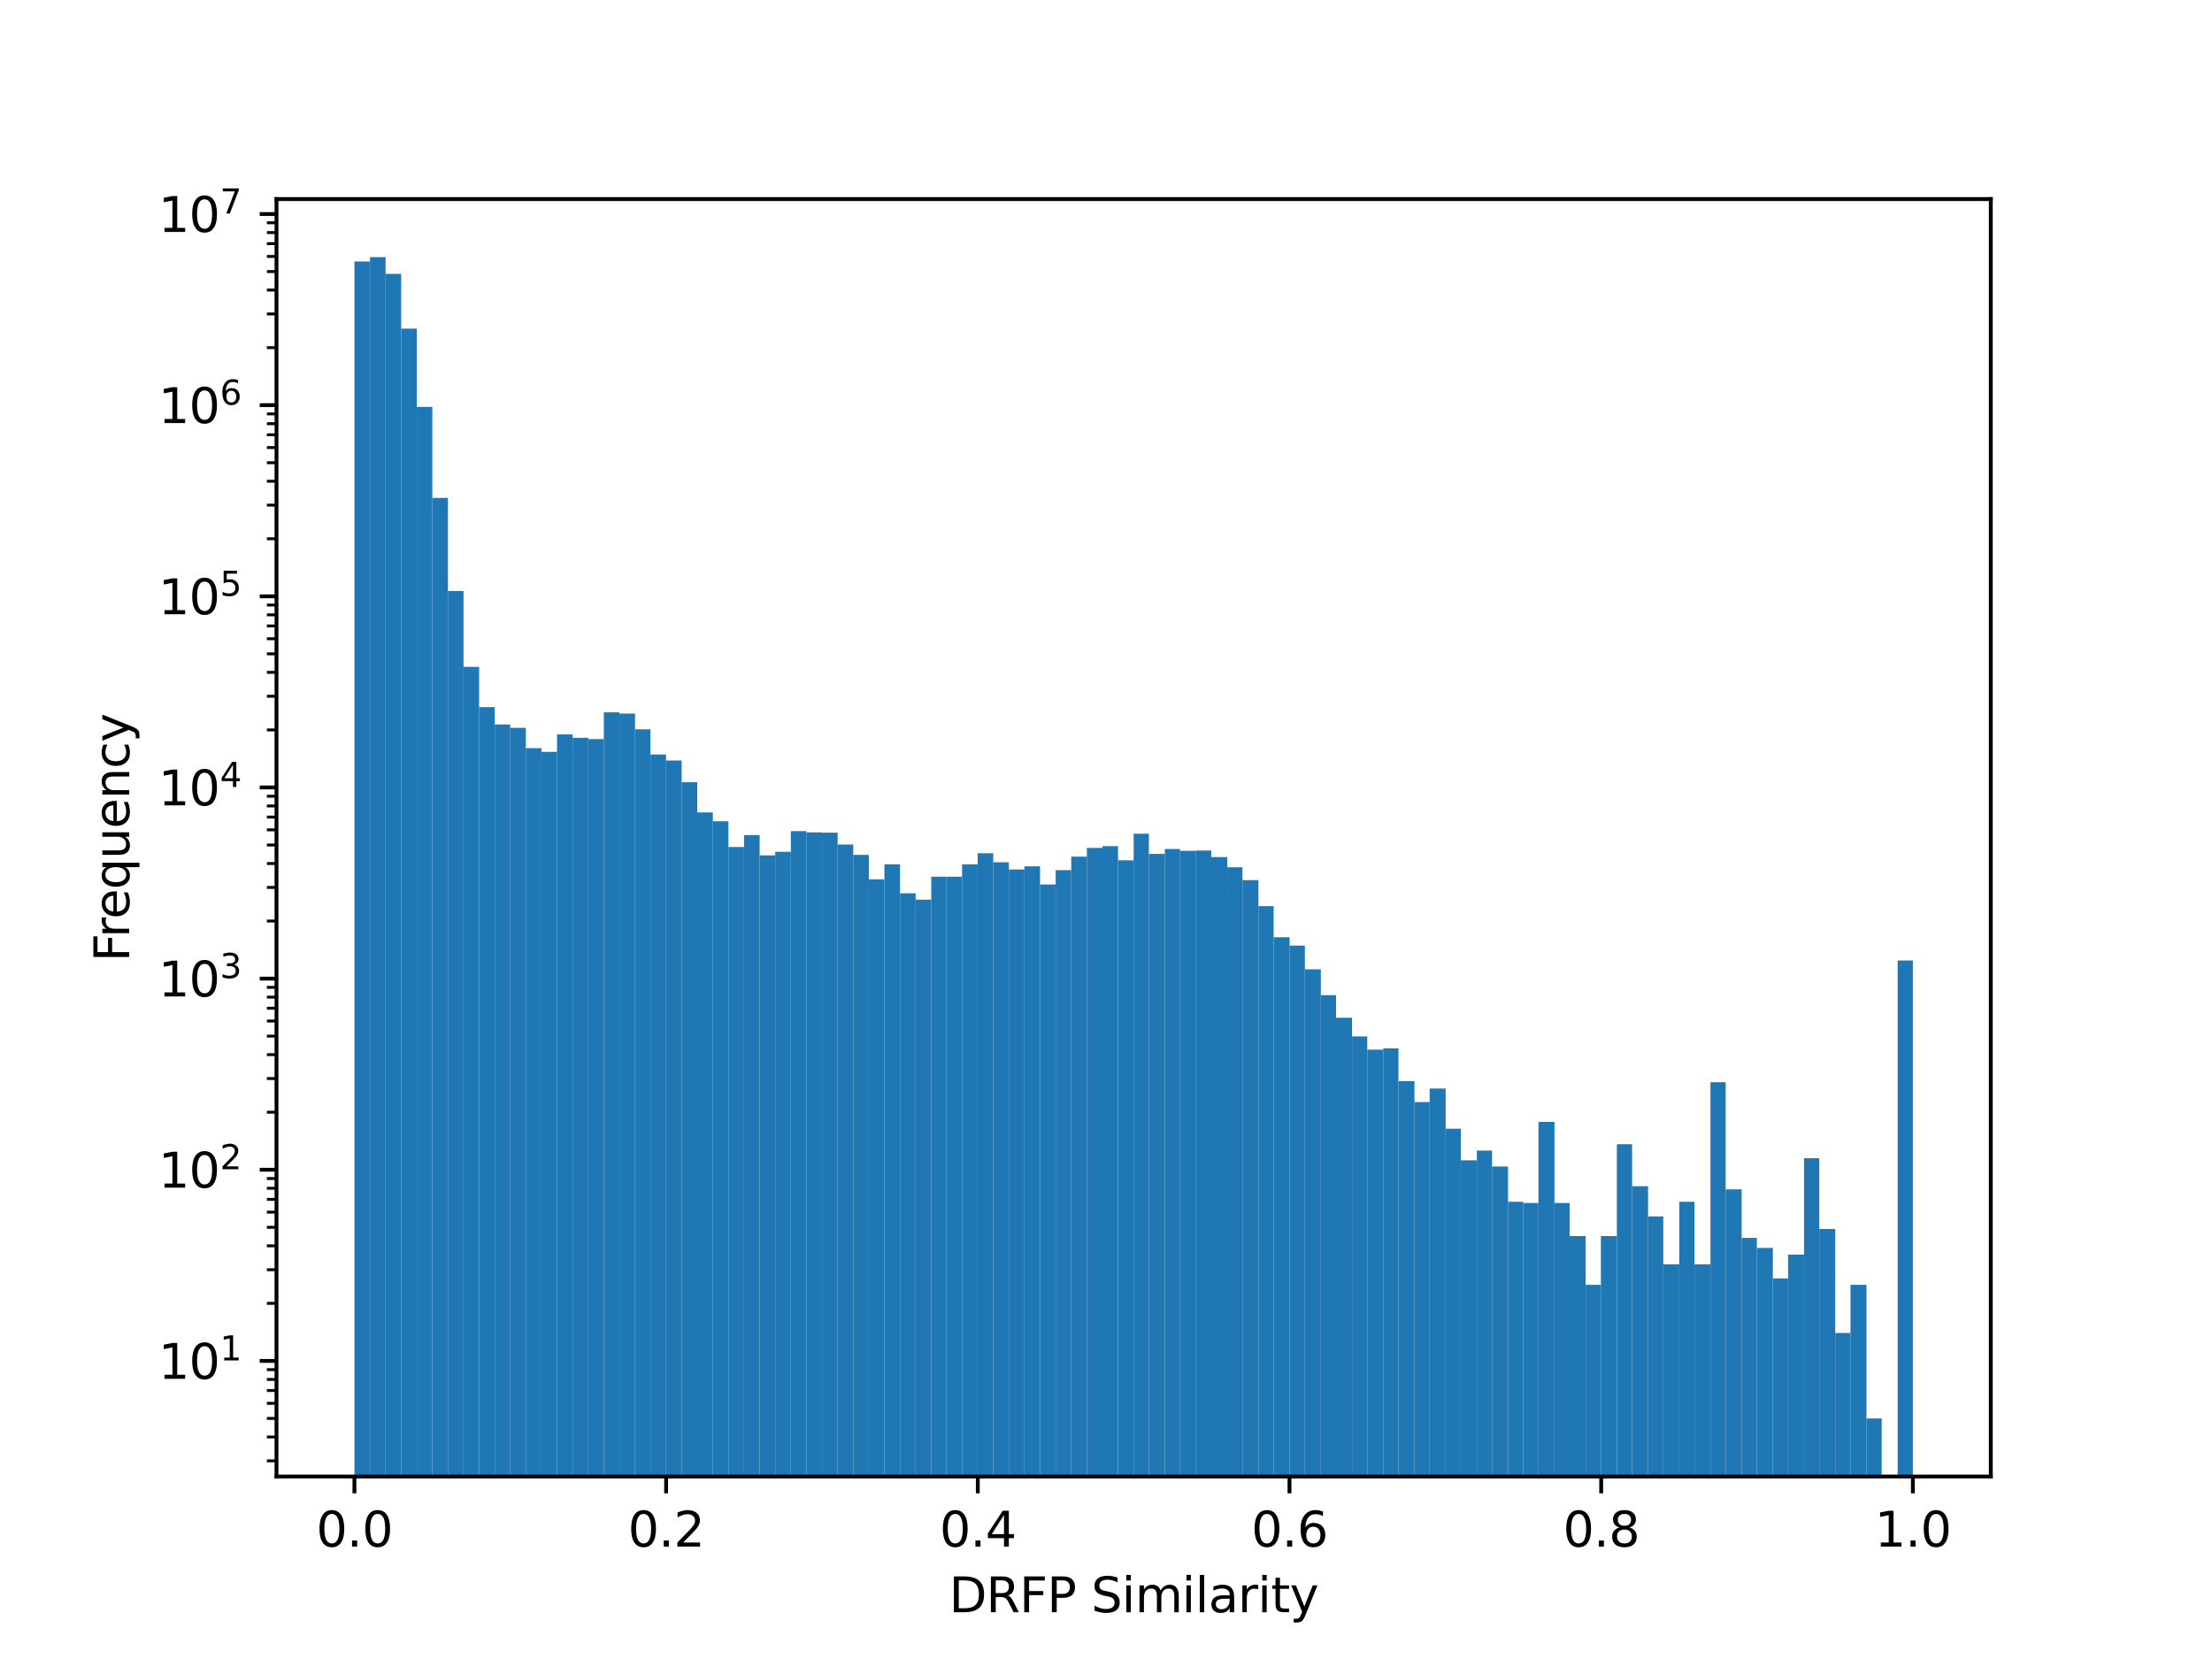 <?xml version="1.0" encoding="utf-8" standalone="no"?>
<!DOCTYPE svg PUBLIC "-//W3C//DTD SVG 1.1//EN"
  "http://www.w3.org/Graphics/SVG/1.1/DTD/svg11.dtd">
<svg xmlns:xlink="http://www.w3.org/1999/xlink" width="460.8pt" height="345.6pt" viewBox="0 0 460.8 345.6" xmlns="http://www.w3.org/2000/svg" version="1.1">
 <defs>
  <style type="text/css">*{stroke-linejoin: round; stroke-linecap: butt}</style>
 </defs>
 <g id="figure_1">
  <g id="patch_1">
   <path d="M 0 345.6 
L 460.8 345.6 
L 460.8 0 
L 0 0 
z
" style="fill: #ffffff"/>
  </g>
  <g id="axes_1">
   <g id="patch_2">
    <path d="M 57.6 307.584 
L 414.72 307.584 
L 414.72 41.472 
L 57.6 41.472 
z
" style="fill: #ffffff"/>
   </g>
   <g id="patch_3">
    <path d="M 73.833 40142.912 
L 77.08 40142.912 
L 77.08 54.474 
L 73.833 54.474 
z
" clip-path="url(#p8283855d59)" style="fill: #1f77b4"/>
   </g>
   <g id="patch_4">
    <path d="M 77.08 40142.912 
L 80.327 40142.912 
L 80.327 53.568 
L 77.08 53.568 
z
" clip-path="url(#p8283855d59)" style="fill: #1f77b4"/>
   </g>
   <g id="patch_5">
    <path d="M 80.327 40142.912 
L 83.572 40142.912 
L 83.572 57.056 
L 80.327 57.056 
z
" clip-path="url(#p8283855d59)" style="fill: #1f77b4"/>
   </g>
   <g id="patch_6">
    <path d="M 83.572 40142.912 
L 86.822 40142.912 
L 86.822 68.454 
L 83.572 68.454 
z
" clip-path="url(#p8283855d59)" style="fill: #1f77b4"/>
   </g>
   <g id="patch_7">
    <path d="M 86.822 40142.912 
L 90.061 40142.912 
L 90.061 84.766 
L 86.822 84.766 
z
" clip-path="url(#p8283855d59)" style="fill: #1f77b4"/>
   </g>
   <g id="patch_8">
    <path d="M 90.061 40142.912 
L 93.311 40142.912 
L 93.311 103.72 
L 90.061 103.72 
z
" clip-path="url(#p8283855d59)" style="fill: #1f77b4"/>
   </g>
   <g id="patch_9">
    <path d="M 93.311 40142.912 
L 96.561 40142.912 
L 96.561 123.118 
L 93.311 123.118 
z
" clip-path="url(#p8283855d59)" style="fill: #1f77b4"/>
   </g>
   <g id="patch_10">
    <path d="M 96.561 40142.912 
L 99.811 40142.912 
L 99.811 138.911 
L 96.561 138.911 
z
" clip-path="url(#p8283855d59)" style="fill: #1f77b4"/>
   </g>
   <g id="patch_11">
    <path d="M 99.811 40142.912 
L 103.06 40142.912 
L 103.06 147.311 
L 99.811 147.311 
z
" clip-path="url(#p8283855d59)" style="fill: #1f77b4"/>
   </g>
   <g id="patch_12">
    <path d="M 103.06 40142.912 
L 106.29 40142.912 
L 106.29 150.927 
L 103.06 150.927 
z
" clip-path="url(#p8283855d59)" style="fill: #1f77b4"/>
   </g>
   <g id="patch_13">
    <path d="M 106.29 40142.912 
L 109.54 40142.912 
L 109.54 151.628 
L 106.29 151.628 
z
" clip-path="url(#p8283855d59)" style="fill: #1f77b4"/>
   </g>
   <g id="patch_14">
    <path d="M 109.54 40142.912 
L 112.79 40142.912 
L 112.79 155.853 
L 109.54 155.853 
z
" clip-path="url(#p8283855d59)" style="fill: #1f77b4"/>
   </g>
   <g id="patch_15">
    <path d="M 112.79 40142.912 
L 116.039 40142.912 
L 116.039 156.629 
L 112.79 156.629 
z
" clip-path="url(#p8283855d59)" style="fill: #1f77b4"/>
   </g>
   <g id="patch_16">
    <path d="M 116.039 40142.912 
L 119.289 40142.912 
L 119.289 152.987 
L 116.039 152.987 
z
" clip-path="url(#p8283855d59)" style="fill: #1f77b4"/>
   </g>
   <g id="patch_17">
    <path d="M 119.289 40142.912 
L 122.539 40142.912 
L 122.539 153.698 
L 119.289 153.698 
z
" clip-path="url(#p8283855d59)" style="fill: #1f77b4"/>
   </g>
   <g id="patch_18">
    <path d="M 122.539 40142.912 
L 125.789 40142.912 
L 125.789 153.969 
L 122.539 153.969 
z
" clip-path="url(#p8283855d59)" style="fill: #1f77b4"/>
   </g>
   <g id="patch_19">
    <path d="M 125.789 40142.912 
L 129.038 40142.912 
L 129.038 148.394 
L 125.789 148.394 
z
" clip-path="url(#p8283855d59)" style="fill: #1f77b4"/>
   </g>
   <g id="patch_20">
    <path d="M 129.038 40142.912 
L 132.288 40142.912 
L 132.288 148.646 
L 129.038 148.646 
z
" clip-path="url(#p8283855d59)" style="fill: #1f77b4"/>
   </g>
   <g id="patch_21">
    <path d="M 132.288 40142.912 
L 135.498 40142.912 
L 135.498 151.932 
L 132.288 151.932 
z
" clip-path="url(#p8283855d59)" style="fill: #1f77b4"/>
   </g>
   <g id="patch_22">
    <path d="M 135.498 40142.912 
L 138.748 40142.912 
L 138.748 157.172 
L 135.498 157.172 
z
" clip-path="url(#p8283855d59)" style="fill: #1f77b4"/>
   </g>
   <g id="patch_23">
    <path d="M 138.748 40142.912 
L 141.998 40142.912 
L 141.998 158.435 
L 138.748 158.435 
z
" clip-path="url(#p8283855d59)" style="fill: #1f77b4"/>
   </g>
   <g id="patch_24">
    <path d="M 141.998 40142.912 
L 145.247 40142.912 
L 145.247 162.952 
L 141.998 162.952 
z
" clip-path="url(#p8283855d59)" style="fill: #1f77b4"/>
   </g>
   <g id="patch_25">
    <path d="M 145.247 40142.912 
L 148.497 40142.912 
L 148.497 169.247 
L 145.247 169.247 
z
" clip-path="url(#p8283855d59)" style="fill: #1f77b4"/>
   </g>
   <g id="patch_26">
    <path d="M 148.497 40142.912 
L 151.747 40142.912 
L 151.747 171.09 
L 148.497 171.09 
z
" clip-path="url(#p8283855d59)" style="fill: #1f77b4"/>
   </g>
   <g id="patch_27">
    <path d="M 151.747 40142.912 
L 154.996 40142.912 
L 154.996 176.442 
L 151.747 176.442 
z
" clip-path="url(#p8283855d59)" style="fill: #1f77b4"/>
   </g>
   <g id="patch_28">
    <path d="M 154.996 40142.912 
L 158.246 40142.912 
L 158.246 173.962 
L 154.996 173.962 
z
" clip-path="url(#p8283855d59)" style="fill: #1f77b4"/>
   </g>
   <g id="patch_29">
    <path d="M 158.246 40142.912 
L 161.496 40142.912 
L 161.496 178.189 
L 158.246 178.189 
z
" clip-path="url(#p8283855d59)" style="fill: #1f77b4"/>
   </g>
   <g id="patch_30">
    <path d="M 161.496 40142.912 
L 164.746 40142.912 
L 164.746 177.437 
L 161.496 177.437 
z
" clip-path="url(#p8283855d59)" style="fill: #1f77b4"/>
   </g>
   <g id="patch_31">
    <path d="M 164.746 40142.912 
L 167.995 40142.912 
L 167.995 173.138 
L 164.746 173.138 
z
" clip-path="url(#p8283855d59)" style="fill: #1f77b4"/>
   </g>
   <g id="patch_32">
    <path d="M 167.995 40142.912 
L 171.245 40142.912 
L 171.245 173.391 
L 167.995 173.391 
z
" clip-path="url(#p8283855d59)" style="fill: #1f77b4"/>
   </g>
   <g id="patch_33">
    <path d="M 171.245 40142.912 
L 174.495 40142.912 
L 174.495 173.46 
L 171.245 173.46 
z
" clip-path="url(#p8283855d59)" style="fill: #1f77b4"/>
   </g>
   <g id="patch_34">
    <path d="M 174.495 40142.912 
L 177.744 40142.912 
L 177.744 175.929 
L 174.495 175.929 
z
" clip-path="url(#p8283855d59)" style="fill: #1f77b4"/>
   </g>
   <g id="patch_35">
    <path d="M 177.744 40142.912 
L 180.994 40142.912 
L 180.994 178.091 
L 177.744 178.091 
z
" clip-path="url(#p8283855d59)" style="fill: #1f77b4"/>
   </g>
   <g id="patch_36">
    <path d="M 180.994 40142.912 
L 184.244 40142.912 
L 184.244 183.178 
L 180.994 183.178 
z
" clip-path="url(#p8283855d59)" style="fill: #1f77b4"/>
   </g>
   <g id="patch_37">
    <path d="M 184.244 40142.912 
L 187.494 40142.912 
L 187.494 180.053 
L 184.244 180.053 
z
" clip-path="url(#p8283855d59)" style="fill: #1f77b4"/>
   </g>
   <g id="patch_38">
    <path d="M 187.494 40142.912 
L 190.743 40142.912 
L 190.743 186.087 
L 187.494 186.087 
z
" clip-path="url(#p8283855d59)" style="fill: #1f77b4"/>
   </g>
   <g id="patch_39">
    <path d="M 190.743 40142.912 
L 193.993 40142.912 
L 193.993 187.418 
L 190.743 187.418 
z
" clip-path="url(#p8283855d59)" style="fill: #1f77b4"/>
   </g>
   <g id="patch_40">
    <path d="M 193.993 40142.912 
L 197.163 40142.912 
L 197.163 182.628 
L 193.993 182.628 
z
" clip-path="url(#p8283855d59)" style="fill: #1f77b4"/>
   </g>
   <g id="patch_41">
    <path d="M 197.163 40142.912 
L 200.413 40142.912 
L 200.413 182.633 
L 197.163 182.633 
z
" clip-path="url(#p8283855d59)" style="fill: #1f77b4"/>
   </g>
   <g id="patch_42">
    <path d="M 200.413 40142.912 
L 203.663 40142.912 
L 203.663 180.058 
L 200.413 180.058 
z
" clip-path="url(#p8283855d59)" style="fill: #1f77b4"/>
   </g>
   <g id="patch_43">
    <path d="M 203.663 40142.912 
L 206.913 40142.912 
L 206.913 177.744 
L 203.663 177.744 
z
" clip-path="url(#p8283855d59)" style="fill: #1f77b4"/>
   </g>
   <g id="patch_44">
    <path d="M 206.913 40142.912 
L 210.162 40142.912 
L 210.162 179.631 
L 206.913 179.631 
z
" clip-path="url(#p8283855d59)" style="fill: #1f77b4"/>
   </g>
   <g id="patch_45">
    <path d="M 210.162 40142.912 
L 213.412 40142.912 
L 213.412 181.129 
L 210.162 181.129 
z
" clip-path="url(#p8283855d59)" style="fill: #1f77b4"/>
   </g>
   <g id="patch_46">
    <path d="M 213.412 40142.912 
L 216.662 40142.912 
L 216.662 180.468 
L 213.412 180.468 
z
" clip-path="url(#p8283855d59)" style="fill: #1f77b4"/>
   </g>
   <g id="patch_47">
    <path d="M 216.662 40142.912 
L 219.911 40142.912 
L 219.911 184.263 
L 216.662 184.263 
z
" clip-path="url(#p8283855d59)" style="fill: #1f77b4"/>
   </g>
   <g id="patch_48">
    <path d="M 219.911 40142.912 
L 223.161 40142.912 
L 223.161 181.278 
L 219.911 181.278 
z
" clip-path="url(#p8283855d59)" style="fill: #1f77b4"/>
   </g>
   <g id="patch_49">
    <path d="M 223.161 40142.912 
L 226.411 40142.912 
L 226.411 178.457 
L 223.161 178.457 
z
" clip-path="url(#p8283855d59)" style="fill: #1f77b4"/>
   </g>
   <g id="patch_50">
    <path d="M 226.411 40142.912 
L 229.661 40142.912 
L 229.661 176.635 
L 226.411 176.635 
z
" clip-path="url(#p8283855d59)" style="fill: #1f77b4"/>
   </g>
   <g id="patch_51">
    <path d="M 229.661 40142.912 
L 232.91 40142.912 
L 232.91 176.273 
L 229.661 176.273 
z
" clip-path="url(#p8283855d59)" style="fill: #1f77b4"/>
   </g>
   <g id="patch_52">
    <path d="M 232.91 40142.912 
L 236.16 40142.912 
L 236.16 179.222 
L 232.91 179.222 
z
" clip-path="url(#p8283855d59)" style="fill: #1f77b4"/>
   </g>
   <g id="patch_53">
    <path d="M 236.16 40142.912 
L 239.33 40142.912 
L 239.33 173.679 
L 236.16 173.679 
z
" clip-path="url(#p8283855d59)" style="fill: #1f77b4"/>
   </g>
   <g id="patch_54">
    <path d="M 239.33 40142.912 
L 242.659 40142.912 
L 242.659 177.882 
L 239.33 177.882 
z
" clip-path="url(#p8283855d59)" style="fill: #1f77b4"/>
   </g>
   <g id="patch_55">
    <path d="M 242.659 40142.912 
L 245.83 40142.912 
L 245.83 176.865 
L 242.659 176.865 
z
" clip-path="url(#p8283855d59)" style="fill: #1f77b4"/>
   </g>
   <g id="patch_56">
    <path d="M 245.83 40142.912 
L 249.159 40142.912 
L 249.159 177.24 
L 245.83 177.24 
z
" clip-path="url(#p8283855d59)" style="fill: #1f77b4"/>
   </g>
   <g id="patch_57">
    <path d="M 249.159 40142.912 
L 252.329 40142.912 
L 252.329 177.18 
L 249.159 177.18 
z
" clip-path="url(#p8283855d59)" style="fill: #1f77b4"/>
   </g>
   <g id="patch_58">
    <path d="M 252.329 40142.912 
L 255.658 40142.912 
L 255.658 178.541 
L 252.329 178.541 
z
" clip-path="url(#p8283855d59)" style="fill: #1f77b4"/>
   </g>
   <g id="patch_59">
    <path d="M 255.658 40142.912 
L 258.829 40142.912 
L 258.829 180.675 
L 255.658 180.675 
z
" clip-path="url(#p8283855d59)" style="fill: #1f77b4"/>
   </g>
   <g id="patch_60">
    <path d="M 258.829 40142.912 
L 262.158 40142.912 
L 262.158 183.352 
L 258.829 183.352 
z
" clip-path="url(#p8283855d59)" style="fill: #1f77b4"/>
   </g>
   <g id="patch_61">
    <path d="M 262.158 40142.912 
L 265.328 40142.912 
L 265.328 188.773 
L 262.158 188.773 
z
" clip-path="url(#p8283855d59)" style="fill: #1f77b4"/>
   </g>
   <g id="patch_62">
    <path d="M 265.328 40142.912 
L 268.657 40142.912 
L 268.657 195.244 
L 265.328 195.244 
z
" clip-path="url(#p8283855d59)" style="fill: #1f77b4"/>
   </g>
   <g id="patch_63">
    <path d="M 268.657 40142.912 
L 271.828 40142.912 
L 271.828 196.989 
L 268.657 196.989 
z
" clip-path="url(#p8283855d59)" style="fill: #1f77b4"/>
   </g>
   <g id="patch_64">
    <path d="M 271.828 40142.912 
L 275.157 40142.912 
L 275.157 201.933 
L 271.828 201.933 
z
" clip-path="url(#p8283855d59)" style="fill: #1f77b4"/>
   </g>
   <g id="patch_65">
    <path d="M 275.157 40142.912 
L 278.327 40142.912 
L 278.327 207.315 
L 275.157 207.315 
z
" clip-path="url(#p8283855d59)" style="fill: #1f77b4"/>
   </g>
   <g id="patch_66">
    <path d="M 278.327 40142.912 
L 281.656 40142.912 
L 281.656 212.018 
L 278.327 212.018 
z
" clip-path="url(#p8283855d59)" style="fill: #1f77b4"/>
   </g>
   <g id="patch_67">
    <path d="M 281.656 40142.912 
L 284.826 40142.912 
L 284.826 215.918 
L 281.656 215.918 
z
" clip-path="url(#p8283855d59)" style="fill: #1f77b4"/>
   </g>
   <g id="patch_68">
    <path d="M 284.826 40142.912 
L 288.155 40142.912 
L 288.155 218.659 
L 284.826 218.659 
z
" clip-path="url(#p8283855d59)" style="fill: #1f77b4"/>
   </g>
   <g id="patch_69">
    <path d="M 288.155 40142.912 
L 291.326 40142.912 
L 291.326 218.377 
L 288.155 218.377 
z
" clip-path="url(#p8283855d59)" style="fill: #1f77b4"/>
   </g>
   <g id="patch_70">
    <path d="M 291.326 40142.912 
L 294.655 40142.912 
L 294.655 225.209 
L 291.326 225.209 
z
" clip-path="url(#p8283855d59)" style="fill: #1f77b4"/>
   </g>
   <g id="patch_71">
    <path d="M 294.655 40142.912 
L 297.825 40142.912 
L 297.825 229.581 
L 294.655 229.581 
z
" clip-path="url(#p8283855d59)" style="fill: #1f77b4"/>
   </g>
   <g id="patch_72">
    <path d="M 297.825 40142.912 
L 301.154 40142.912 
L 301.154 226.763 
L 297.825 226.763 
z
" clip-path="url(#p8283855d59)" style="fill: #1f77b4"/>
   </g>
   <g id="patch_73">
    <path d="M 301.154 40142.912 
L 304.325 40142.912 
L 304.325 235.127 
L 301.154 235.127 
z
" clip-path="url(#p8283855d59)" style="fill: #1f77b4"/>
   </g>
   <g id="patch_74">
    <path d="M 304.325 40142.912 
L 307.654 40142.912 
L 307.654 241.722 
L 304.325 241.722 
z
" clip-path="url(#p8283855d59)" style="fill: #1f77b4"/>
   </g>
   <g id="patch_75">
    <path d="M 307.654 40142.912 
L 310.824 40142.912 
L 310.824 239.685 
L 307.654 239.685 
z
" clip-path="url(#p8283855d59)" style="fill: #1f77b4"/>
   </g>
   <g id="patch_76">
    <path d="M 310.824 40142.912 
L 314.153 40142.912 
L 314.153 243.003 
L 310.824 243.003 
z
" clip-path="url(#p8283855d59)" style="fill: #1f77b4"/>
   </g>
   <g id="patch_77">
    <path d="M 314.153 40142.912 
L 317.324 40142.912 
L 317.324 250.351 
L 314.153 250.351 
z
" clip-path="url(#p8283855d59)" style="fill: #1f77b4"/>
   </g>
   <g id="patch_78">
    <path d="M 317.324 40142.912 
L 320.494 40142.912 
L 320.494 250.607 
L 317.324 250.607 
z
" clip-path="url(#p8283855d59)" style="fill: #1f77b4"/>
   </g>
   <g id="patch_79">
    <path d="M 320.494 40142.912 
L 323.823 40142.912 
L 323.823 233.71 
L 320.494 233.71 
z
" clip-path="url(#p8283855d59)" style="fill: #1f77b4"/>
   </g>
   <g id="patch_80">
    <path d="M 323.823 40142.912 
L 326.994 40142.912 
L 326.994 250.607 
L 323.823 250.607 
z
" clip-path="url(#p8283855d59)" style="fill: #1f77b4"/>
   </g>
   <g id="patch_81">
    <path d="M 326.994 40142.912 
L 330.322 40142.912 
L 330.322 257.49 
L 326.994 257.49 
z
" clip-path="url(#p8283855d59)" style="fill: #1f77b4"/>
   </g>
   <g id="patch_82">
    <path d="M 330.322 40142.912 
L 333.493 40142.912 
L 333.493 267.655 
L 330.322 267.655 
z
" clip-path="url(#p8283855d59)" style="fill: #1f77b4"/>
   </g>
   <g id="patch_83">
    <path d="M 333.493 40142.912 
L 336.822 40142.912 
L 336.822 257.49 
L 333.493 257.49 
z
" clip-path="url(#p8283855d59)" style="fill: #1f77b4"/>
   </g>
   <g id="patch_84">
    <path d="M 336.822 40142.912 
L 339.992 40142.912 
L 339.992 238.364 
L 336.822 238.364 
z
" clip-path="url(#p8283855d59)" style="fill: #1f77b4"/>
   </g>
   <g id="patch_85">
    <path d="M 339.992 40142.912 
L 343.321 40142.912 
L 343.321 247.113 
L 339.992 247.113 
z
" clip-path="url(#p8283855d59)" style="fill: #1f77b4"/>
   </g>
   <g id="patch_86">
    <path d="M 343.321 40142.912 
L 346.492 40142.912 
L 346.492 253.402 
L 343.321 253.402 
z
" clip-path="url(#p8283855d59)" style="fill: #1f77b4"/>
   </g>
   <g id="patch_87">
    <path d="M 346.492 40142.912 
L 349.821 40142.912 
L 349.821 263.386 
L 346.492 263.386 
z
" clip-path="url(#p8283855d59)" style="fill: #1f77b4"/>
   </g>
   <g id="patch_88">
    <path d="M 349.821 40142.912 
L 352.991 40142.912 
L 352.991 250.351 
L 349.821 250.351 
z
" clip-path="url(#p8283855d59)" style="fill: #1f77b4"/>
   </g>
   <g id="patch_89">
    <path d="M 352.991 40142.912 
L 356.32 40142.912 
L 356.32 263.386 
L 352.991 263.386 
z
" clip-path="url(#p8283855d59)" style="fill: #1f77b4"/>
   </g>
   <g id="patch_90">
    <path d="M 356.32 40142.912 
L 359.491 40142.912 
L 359.491 225.449 
L 356.32 225.449 
z
" clip-path="url(#p8283855d59)" style="fill: #1f77b4"/>
   </g>
   <g id="patch_91">
    <path d="M 359.491 40142.912 
L 362.82 40142.912 
L 362.82 247.758 
L 359.491 247.758 
z
" clip-path="url(#p8283855d59)" style="fill: #1f77b4"/>
   </g>
   <g id="patch_92">
    <path d="M 362.82 40142.912 
L 365.99 40142.912 
L 365.99 257.879 
L 362.82 257.879 
z
" clip-path="url(#p8283855d59)" style="fill: #1f77b4"/>
   </g>
   <g id="patch_93">
    <path d="M 365.99 40142.912 
L 369.319 40142.912 
L 369.319 259.965 
L 365.99 259.965 
z
" clip-path="url(#p8283855d59)" style="fill: #1f77b4"/>
   </g>
   <g id="patch_94">
    <path d="M 369.319 40142.912 
L 372.49 40142.912 
L 372.49 266.324 
L 369.319 266.324 
z
" clip-path="url(#p8283855d59)" style="fill: #1f77b4"/>
   </g>
   <g id="patch_95">
    <path d="M 372.49 40142.912 
L 375.819 40142.912 
L 375.819 261.349 
L 372.49 261.349 
z
" clip-path="url(#p8283855d59)" style="fill: #1f77b4"/>
   </g>
   <g id="patch_96">
    <path d="M 375.819 40142.912 
L 378.989 40142.912 
L 378.989 241.265 
L 375.819 241.265 
z
" clip-path="url(#p8283855d59)" style="fill: #1f77b4"/>
   </g>
   <g id="patch_97">
    <path d="M 378.989 40142.912 
L 382.318 40142.912 
L 382.318 256.018 
L 378.989 256.018 
z
" clip-path="url(#p8283855d59)" style="fill: #1f77b4"/>
   </g>
   <g id="patch_98">
    <path d="M 382.318 40142.912 
L 385.488 40142.912 
L 385.488 277.682 
L 382.318 277.682 
z
" clip-path="url(#p8283855d59)" style="fill: #1f77b4"/>
   </g>
   <g id="patch_99">
    <path d="M 385.488 40142.912 
L 388.817 40142.912 
L 388.817 267.655 
L 385.488 267.655 
z
" clip-path="url(#p8283855d59)" style="fill: #1f77b4"/>
   </g>
   <g id="patch_100">
    <path d="M 388.817 40142.912 
L 391.988 40142.912 
L 391.988 295.488 
L 388.817 295.488 
z
" clip-path="url(#p8283855d59)" style="fill: #1f77b4"/>
   </g>
   <g id="patch_101">
    <path d="M 391.988 40142.912 
L 395.317 40142.912 
L 395.317 40142.912 
L 391.988 40142.912 
z
" clip-path="url(#p8283855d59)" style="fill: #1f77b4"/>
   </g>
   <g id="patch_102">
    <path d="M 395.317 40142.912 
L 398.487 40142.912 
L 398.487 200.086 
L 395.317 200.086 
z
" clip-path="url(#p8283855d59)" style="fill: #1f77b4"/>
   </g>
   <g id="matplotlib.axis_1">
    <g id="xtick_1">
     <g id="line2d_1">
      <defs>
       <path id="mb3726a9209" d="M 0 0 
L 0 3.5 
" style="stroke: #000000; stroke-width: 0.8"/>
      </defs>
      <g>
       <use xlink:href="#mb3726a9209" x="73.833" y="307.584" style="stroke: #000000; stroke-width: 0.8"/>
      </g>
     </g>
     <g id="text_1">
      <!-- 0.0 -->
      <g transform="translate(65.881 322.182) scale(0.1 -0.1)">
       <defs>
        <path id="DejaVuSans-30" d="M 2034 4250 
Q 1547 4250 1301 3770 
Q 1056 3291 1056 2328 
Q 1056 1369 1301 889 
Q 1547 409 2034 409 
Q 2525 409 2770 889 
Q 3016 1369 3016 2328 
Q 3016 3291 2770 3770 
Q 2525 4250 2034 4250 
z
M 2034 4750 
Q 2819 4750 3233 4129 
Q 3647 3509 3647 2328 
Q 3647 1150 3233 529 
Q 2819 -91 2034 -91 
Q 1250 -91 836 529 
Q 422 1150 422 2328 
Q 422 3509 836 4129 
Q 1250 4750 2034 4750 
z
" transform="scale(0.016)"/>
        <path id="DejaVuSans-2e" d="M 684 794 
L 1344 794 
L 1344 0 
L 684 0 
L 684 794 
z
" transform="scale(0.016)"/>
       </defs>
       <use xlink:href="#DejaVuSans-30"/>
       <use xlink:href="#DejaVuSans-2e" x="63.623"/>
       <use xlink:href="#DejaVuSans-30" x="95.41"/>
      </g>
     </g>
    </g>
    <g id="xtick_2">
     <g id="line2d_2">
      <g>
       <use xlink:href="#mb3726a9209" x="138.764" y="307.584" style="stroke: #000000; stroke-width: 0.8"/>
      </g>
     </g>
     <g id="text_2">
      <!-- 0.2 -->
      <g transform="translate(130.812 322.182) scale(0.1 -0.1)">
       <defs>
        <path id="DejaVuSans-32" d="M 1228 531 
L 3431 531 
L 3431 0 
L 469 0 
L 469 531 
Q 828 903 1448 1529 
Q 2069 2156 2228 2338 
Q 2531 2678 2651 2914 
Q 2772 3150 2772 3378 
Q 2772 3750 2511 3984 
Q 2250 4219 1831 4219 
Q 1534 4219 1204 4116 
Q 875 4013 500 3803 
L 500 4441 
Q 881 4594 1212 4672 
Q 1544 4750 1819 4750 
Q 2544 4750 2975 4387 
Q 3406 4025 3406 3419 
Q 3406 3131 3298 2873 
Q 3191 2616 2906 2266 
Q 2828 2175 2409 1742 
Q 1991 1309 1228 531 
z
" transform="scale(0.016)"/>
       </defs>
       <use xlink:href="#DejaVuSans-30"/>
       <use xlink:href="#DejaVuSans-2e" x="63.623"/>
       <use xlink:href="#DejaVuSans-32" x="95.41"/>
      </g>
     </g>
    </g>
    <g id="xtick_3">
     <g id="line2d_3">
      <g>
       <use xlink:href="#mb3726a9209" x="203.695" y="307.584" style="stroke: #000000; stroke-width: 0.8"/>
      </g>
     </g>
     <g id="text_3">
      <!-- 0.4 -->
      <g transform="translate(195.743 322.182) scale(0.1 -0.1)">
       <defs>
        <path id="DejaVuSans-34" d="M 2419 4116 
L 825 1625 
L 2419 1625 
L 2419 4116 
z
M 2253 4666 
L 3047 4666 
L 3047 1625 
L 3713 1625 
L 3713 1100 
L 3047 1100 
L 3047 0 
L 2419 0 
L 2419 1100 
L 313 1100 
L 313 1709 
L 2253 4666 
z
" transform="scale(0.016)"/>
       </defs>
       <use xlink:href="#DejaVuSans-30"/>
       <use xlink:href="#DejaVuSans-2e" x="63.623"/>
       <use xlink:href="#DejaVuSans-34" x="95.41"/>
      </g>
     </g>
    </g>
    <g id="xtick_4">
     <g id="line2d_4">
      <g>
       <use xlink:href="#mb3726a9209" x="268.625" y="307.584" style="stroke: #000000; stroke-width: 0.8"/>
      </g>
     </g>
     <g id="text_4">
      <!-- 0.6 -->
      <g transform="translate(260.674 322.182) scale(0.1 -0.1)">
       <defs>
        <path id="DejaVuSans-36" d="M 2113 2584 
Q 1688 2584 1439 2293 
Q 1191 2003 1191 1497 
Q 1191 994 1439 701 
Q 1688 409 2113 409 
Q 2538 409 2786 701 
Q 3034 994 3034 1497 
Q 3034 2003 2786 2293 
Q 2538 2584 2113 2584 
z
M 3366 4563 
L 3366 3988 
Q 3128 4100 2886 4159 
Q 2644 4219 2406 4219 
Q 1781 4219 1451 3797 
Q 1122 3375 1075 2522 
Q 1259 2794 1537 2939 
Q 1816 3084 2150 3084 
Q 2853 3084 3261 2657 
Q 3669 2231 3669 1497 
Q 3669 778 3244 343 
Q 2819 -91 2113 -91 
Q 1303 -91 875 529 
Q 447 1150 447 2328 
Q 447 3434 972 4092 
Q 1497 4750 2381 4750 
Q 2619 4750 2861 4703 
Q 3103 4656 3366 4563 
z
" transform="scale(0.016)"/>
       </defs>
       <use xlink:href="#DejaVuSans-30"/>
       <use xlink:href="#DejaVuSans-2e" x="63.623"/>
       <use xlink:href="#DejaVuSans-36" x="95.41"/>
      </g>
     </g>
    </g>
    <g id="xtick_5">
     <g id="line2d_5">
      <g>
       <use xlink:href="#mb3726a9209" x="333.556" y="307.584" style="stroke: #000000; stroke-width: 0.8"/>
      </g>
     </g>
     <g id="text_5">
      <!-- 0.8 -->
      <g transform="translate(325.605 322.182) scale(0.1 -0.1)">
       <defs>
        <path id="DejaVuSans-38" d="M 2034 2216 
Q 1584 2216 1326 1975 
Q 1069 1734 1069 1313 
Q 1069 891 1326 650 
Q 1584 409 2034 409 
Q 2484 409 2743 651 
Q 3003 894 3003 1313 
Q 3003 1734 2745 1975 
Q 2488 2216 2034 2216 
z
M 1403 2484 
Q 997 2584 770 2862 
Q 544 3141 544 3541 
Q 544 4100 942 4425 
Q 1341 4750 2034 4750 
Q 2731 4750 3128 4425 
Q 3525 4100 3525 3541 
Q 3525 3141 3298 2862 
Q 3072 2584 2669 2484 
Q 3125 2378 3379 2068 
Q 3634 1759 3634 1313 
Q 3634 634 3220 271 
Q 2806 -91 2034 -91 
Q 1263 -91 848 271 
Q 434 634 434 1313 
Q 434 1759 690 2068 
Q 947 2378 1403 2484 
z
M 1172 3481 
Q 1172 3119 1398 2916 
Q 1625 2713 2034 2713 
Q 2441 2713 2670 2916 
Q 2900 3119 2900 3481 
Q 2900 3844 2670 4047 
Q 2441 4250 2034 4250 
Q 1625 4250 1398 4047 
Q 1172 3844 1172 3481 
z
" transform="scale(0.016)"/>
       </defs>
       <use xlink:href="#DejaVuSans-30"/>
       <use xlink:href="#DejaVuSans-2e" x="63.623"/>
       <use xlink:href="#DejaVuSans-38" x="95.41"/>
      </g>
     </g>
    </g>
    <g id="xtick_6">
     <g id="line2d_6">
      <g>
       <use xlink:href="#mb3726a9209" x="398.487" y="307.584" style="stroke: #000000; stroke-width: 0.8"/>
      </g>
     </g>
     <g id="text_6">
      <!-- 1.0 -->
      <g transform="translate(390.536 322.182) scale(0.1 -0.1)">
       <defs>
        <path id="DejaVuSans-31" d="M 794 531 
L 1825 531 
L 1825 4091 
L 703 3866 
L 703 4441 
L 1819 4666 
L 2450 4666 
L 2450 531 
L 3481 531 
L 3481 0 
L 794 0 
L 794 531 
z
" transform="scale(0.016)"/>
       </defs>
       <use xlink:href="#DejaVuSans-31"/>
       <use xlink:href="#DejaVuSans-2e" x="63.623"/>
       <use xlink:href="#DejaVuSans-30" x="95.41"/>
      </g>
     </g>
    </g>
    <g id="text_7">
     <!-- DRFP Similarity -->
     <g transform="translate(197.716 335.861) scale(0.1 -0.1)">
      <defs>
       <path id="DejaVuSans-44" d="M 1259 4147 
L 1259 519 
L 2022 519 
Q 2988 519 3436 956 
Q 3884 1394 3884 2338 
Q 3884 3275 3436 3711 
Q 2988 4147 2022 4147 
L 1259 4147 
z
M 628 4666 
L 1925 4666 
Q 3281 4666 3915 4102 
Q 4550 3538 4550 2338 
Q 4550 1131 3912 565 
Q 3275 0 1925 0 
L 628 0 
L 628 4666 
z
" transform="scale(0.016)"/>
       <path id="DejaVuSans-52" d="M 2841 2188 
Q 3044 2119 3236 1894 
Q 3428 1669 3622 1275 
L 4263 0 
L 3584 0 
L 2988 1197 
Q 2756 1666 2539 1819 
Q 2322 1972 1947 1972 
L 1259 1972 
L 1259 0 
L 628 0 
L 628 4666 
L 2053 4666 
Q 2853 4666 3247 4331 
Q 3641 3997 3641 3322 
Q 3641 2881 3436 2590 
Q 3231 2300 2841 2188 
z
M 1259 4147 
L 1259 2491 
L 2053 2491 
Q 2509 2491 2742 2702 
Q 2975 2913 2975 3322 
Q 2975 3731 2742 3939 
Q 2509 4147 2053 4147 
L 1259 4147 
z
" transform="scale(0.016)"/>
       <path id="DejaVuSans-46" d="M 628 4666 
L 3309 4666 
L 3309 4134 
L 1259 4134 
L 1259 2759 
L 3109 2759 
L 3109 2228 
L 1259 2228 
L 1259 0 
L 628 0 
L 628 4666 
z
" transform="scale(0.016)"/>
       <path id="DejaVuSans-50" d="M 1259 4147 
L 1259 2394 
L 2053 2394 
Q 2494 2394 2734 2622 
Q 2975 2850 2975 3272 
Q 2975 3691 2734 3919 
Q 2494 4147 2053 4147 
L 1259 4147 
z
M 628 4666 
L 2053 4666 
Q 2838 4666 3239 4311 
Q 3641 3956 3641 3272 
Q 3641 2581 3239 2228 
Q 2838 1875 2053 1875 
L 1259 1875 
L 1259 0 
L 628 0 
L 628 4666 
z
" transform="scale(0.016)"/>
       <path id="DejaVuSans-20" transform="scale(0.016)"/>
       <path id="DejaVuSans-53" d="M 3425 4513 
L 3425 3897 
Q 3066 4069 2747 4153 
Q 2428 4238 2131 4238 
Q 1616 4238 1336 4038 
Q 1056 3838 1056 3469 
Q 1056 3159 1242 3001 
Q 1428 2844 1947 2747 
L 2328 2669 
Q 3034 2534 3370 2195 
Q 3706 1856 3706 1288 
Q 3706 609 3251 259 
Q 2797 -91 1919 -91 
Q 1588 -91 1214 -16 
Q 841 59 441 206 
L 441 856 
Q 825 641 1194 531 
Q 1563 422 1919 422 
Q 2459 422 2753 634 
Q 3047 847 3047 1241 
Q 3047 1584 2836 1778 
Q 2625 1972 2144 2069 
L 1759 2144 
Q 1053 2284 737 2584 
Q 422 2884 422 3419 
Q 422 4038 858 4394 
Q 1294 4750 2059 4750 
Q 2388 4750 2728 4690 
Q 3069 4631 3425 4513 
z
" transform="scale(0.016)"/>
       <path id="DejaVuSans-69" d="M 603 3500 
L 1178 3500 
L 1178 0 
L 603 0 
L 603 3500 
z
M 603 4863 
L 1178 4863 
L 1178 4134 
L 603 4134 
L 603 4863 
z
" transform="scale(0.016)"/>
       <path id="DejaVuSans-6d" d="M 3328 2828 
Q 3544 3216 3844 3400 
Q 4144 3584 4550 3584 
Q 5097 3584 5394 3201 
Q 5691 2819 5691 2113 
L 5691 0 
L 5113 0 
L 5113 2094 
Q 5113 2597 4934 2840 
Q 4756 3084 4391 3084 
Q 3944 3084 3684 2787 
Q 3425 2491 3425 1978 
L 3425 0 
L 2847 0 
L 2847 2094 
Q 2847 2600 2669 2842 
Q 2491 3084 2119 3084 
Q 1678 3084 1418 2786 
Q 1159 2488 1159 1978 
L 1159 0 
L 581 0 
L 581 3500 
L 1159 3500 
L 1159 2956 
Q 1356 3278 1631 3431 
Q 1906 3584 2284 3584 
Q 2666 3584 2933 3390 
Q 3200 3197 3328 2828 
z
" transform="scale(0.016)"/>
       <path id="DejaVuSans-6c" d="M 603 4863 
L 1178 4863 
L 1178 0 
L 603 0 
L 603 4863 
z
" transform="scale(0.016)"/>
       <path id="DejaVuSans-61" d="M 2194 1759 
Q 1497 1759 1228 1600 
Q 959 1441 959 1056 
Q 959 750 1161 570 
Q 1363 391 1709 391 
Q 2188 391 2477 730 
Q 2766 1069 2766 1631 
L 2766 1759 
L 2194 1759 
z
M 3341 1997 
L 3341 0 
L 2766 0 
L 2766 531 
Q 2569 213 2275 61 
Q 1981 -91 1556 -91 
Q 1019 -91 701 211 
Q 384 513 384 1019 
Q 384 1609 779 1909 
Q 1175 2209 1959 2209 
L 2766 2209 
L 2766 2266 
Q 2766 2663 2505 2880 
Q 2244 3097 1772 3097 
Q 1472 3097 1187 3025 
Q 903 2953 641 2809 
L 641 3341 
Q 956 3463 1253 3523 
Q 1550 3584 1831 3584 
Q 2591 3584 2966 3190 
Q 3341 2797 3341 1997 
z
" transform="scale(0.016)"/>
       <path id="DejaVuSans-72" d="M 2631 2963 
Q 2534 3019 2420 3045 
Q 2306 3072 2169 3072 
Q 1681 3072 1420 2755 
Q 1159 2438 1159 1844 
L 1159 0 
L 581 0 
L 581 3500 
L 1159 3500 
L 1159 2956 
Q 1341 3275 1631 3429 
Q 1922 3584 2338 3584 
Q 2397 3584 2469 3576 
Q 2541 3569 2628 3553 
L 2631 2963 
z
" transform="scale(0.016)"/>
       <path id="DejaVuSans-74" d="M 1172 4494 
L 1172 3500 
L 2356 3500 
L 2356 3053 
L 1172 3053 
L 1172 1153 
Q 1172 725 1289 603 
Q 1406 481 1766 481 
L 2356 481 
L 2356 0 
L 1766 0 
Q 1100 0 847 248 
Q 594 497 594 1153 
L 594 3053 
L 172 3053 
L 172 3500 
L 594 3500 
L 594 4494 
L 1172 4494 
z
" transform="scale(0.016)"/>
       <path id="DejaVuSans-79" d="M 2059 -325 
Q 1816 -950 1584 -1140 
Q 1353 -1331 966 -1331 
L 506 -1331 
L 506 -850 
L 844 -850 
Q 1081 -850 1212 -737 
Q 1344 -625 1503 -206 
L 1606 56 
L 191 3500 
L 800 3500 
L 1894 763 
L 2988 3500 
L 3597 3500 
L 2059 -325 
z
" transform="scale(0.016)"/>
      </defs>
      <use xlink:href="#DejaVuSans-44"/>
      <use xlink:href="#DejaVuSans-52" x="77.002"/>
      <use xlink:href="#DejaVuSans-46" x="146.484"/>
      <use xlink:href="#DejaVuSans-50" x="204.004"/>
      <use xlink:href="#DejaVuSans-20" x="264.307"/>
      <use xlink:href="#DejaVuSans-53" x="296.094"/>
      <use xlink:href="#DejaVuSans-69" x="359.57"/>
      <use xlink:href="#DejaVuSans-6d" x="387.354"/>
      <use xlink:href="#DejaVuSans-69" x="484.766"/>
      <use xlink:href="#DejaVuSans-6c" x="512.549"/>
      <use xlink:href="#DejaVuSans-61" x="540.332"/>
      <use xlink:href="#DejaVuSans-72" x="601.611"/>
      <use xlink:href="#DejaVuSans-69" x="642.725"/>
      <use xlink:href="#DejaVuSans-74" x="670.508"/>
      <use xlink:href="#DejaVuSans-79" x="709.717"/>
     </g>
    </g>
   </g>
   <g id="matplotlib.axis_2">
    <g id="ytick_1">
     <g id="line2d_7">
      <defs>
       <path id="m0c5ea010d5" d="M 0 0 
L -3.5 0 
" style="stroke: #000000; stroke-width: 0.8"/>
      </defs>
      <g>
       <use xlink:href="#m0c5ea010d5" x="57.6" y="283.501" style="stroke: #000000; stroke-width: 0.8"/>
      </g>
     </g>
     <g id="text_8">
      <!-- $\mathdefault{10^{1}}$ -->
      <g transform="translate(33 287.3) scale(0.1 -0.1)">
       <use xlink:href="#DejaVuSans-31" transform="translate(0 0.684)"/>
       <use xlink:href="#DejaVuSans-30" transform="translate(63.623 0.684)"/>
       <use xlink:href="#DejaVuSans-31" transform="translate(128.203 38.966) scale(0.7)"/>
      </g>
     </g>
    </g>
    <g id="ytick_2">
     <g id="line2d_8">
      <g>
       <use xlink:href="#m0c5ea010d5" x="57.6" y="243.682" style="stroke: #000000; stroke-width: 0.8"/>
      </g>
     </g>
     <g id="text_9">
      <!-- $\mathdefault{10^{2}}$ -->
      <g transform="translate(33 247.481) scale(0.1 -0.1)">
       <use xlink:href="#DejaVuSans-31" transform="translate(0 0.766)"/>
       <use xlink:href="#DejaVuSans-30" transform="translate(63.623 0.766)"/>
       <use xlink:href="#DejaVuSans-32" transform="translate(128.203 39.047) scale(0.7)"/>
      </g>
     </g>
    </g>
    <g id="ytick_3">
     <g id="line2d_9">
      <g>
       <use xlink:href="#m0c5ea010d5" x="57.6" y="203.862" style="stroke: #000000; stroke-width: 0.8"/>
      </g>
     </g>
     <g id="text_10">
      <!-- $\mathdefault{10^{3}}$ -->
      <g transform="translate(33 207.661) scale(0.1 -0.1)">
       <defs>
        <path id="DejaVuSans-33" d="M 2597 2516 
Q 3050 2419 3304 2112 
Q 3559 1806 3559 1356 
Q 3559 666 3084 287 
Q 2609 -91 1734 -91 
Q 1441 -91 1130 -33 
Q 819 25 488 141 
L 488 750 
Q 750 597 1062 519 
Q 1375 441 1716 441 
Q 2309 441 2620 675 
Q 2931 909 2931 1356 
Q 2931 1769 2642 2001 
Q 2353 2234 1838 2234 
L 1294 2234 
L 1294 2753 
L 1863 2753 
Q 2328 2753 2575 2939 
Q 2822 3125 2822 3475 
Q 2822 3834 2567 4026 
Q 2313 4219 1838 4219 
Q 1578 4219 1281 4162 
Q 984 4106 628 3988 
L 628 4550 
Q 988 4650 1302 4700 
Q 1616 4750 1894 4750 
Q 2613 4750 3031 4423 
Q 3450 4097 3450 3541 
Q 3450 3153 3228 2886 
Q 3006 2619 2597 2516 
z
" transform="scale(0.016)"/>
       </defs>
       <use xlink:href="#DejaVuSans-31" transform="translate(0 0.766)"/>
       <use xlink:href="#DejaVuSans-30" transform="translate(63.623 0.766)"/>
       <use xlink:href="#DejaVuSans-33" transform="translate(128.203 39.047) scale(0.7)"/>
      </g>
     </g>
    </g>
    <g id="ytick_4">
     <g id="line2d_10">
      <g>
       <use xlink:href="#m0c5ea010d5" x="57.6" y="164.042" style="stroke: #000000; stroke-width: 0.8"/>
      </g>
     </g>
     <g id="text_11">
      <!-- $\mathdefault{10^{4}}$ -->
      <g transform="translate(33 167.842) scale(0.1 -0.1)">
       <use xlink:href="#DejaVuSans-31" transform="translate(0 0.684)"/>
       <use xlink:href="#DejaVuSans-30" transform="translate(63.623 0.684)"/>
       <use xlink:href="#DejaVuSans-34" transform="translate(128.203 38.966) scale(0.7)"/>
      </g>
     </g>
    </g>
    <g id="ytick_5">
     <g id="line2d_11">
      <g>
       <use xlink:href="#m0c5ea010d5" x="57.6" y="124.223" style="stroke: #000000; stroke-width: 0.8"/>
      </g>
     </g>
     <g id="text_12">
      <!-- $\mathdefault{10^{5}}$ -->
      <g transform="translate(33 128.022) scale(0.1 -0.1)">
       <defs>
        <path id="DejaVuSans-35" d="M 691 4666 
L 3169 4666 
L 3169 4134 
L 1269 4134 
L 1269 2991 
Q 1406 3038 1543 3061 
Q 1681 3084 1819 3084 
Q 2600 3084 3056 2656 
Q 3513 2228 3513 1497 
Q 3513 744 3044 326 
Q 2575 -91 1722 -91 
Q 1428 -91 1123 -41 
Q 819 9 494 109 
L 494 744 
Q 775 591 1075 516 
Q 1375 441 1709 441 
Q 2250 441 2565 725 
Q 2881 1009 2881 1497 
Q 2881 1984 2565 2268 
Q 2250 2553 1709 2553 
Q 1456 2553 1204 2497 
Q 953 2441 691 2322 
L 691 4666 
z
" transform="scale(0.016)"/>
       </defs>
       <use xlink:href="#DejaVuSans-31" transform="translate(0 0.684)"/>
       <use xlink:href="#DejaVuSans-30" transform="translate(63.623 0.684)"/>
       <use xlink:href="#DejaVuSans-35" transform="translate(128.203 38.966) scale(0.7)"/>
      </g>
     </g>
    </g>
    <g id="ytick_6">
     <g id="line2d_12">
      <g>
       <use xlink:href="#m0c5ea010d5" x="57.6" y="84.403" style="stroke: #000000; stroke-width: 0.8"/>
      </g>
     </g>
     <g id="text_13">
      <!-- $\mathdefault{10^{6}}$ -->
      <g transform="translate(33 88.202) scale(0.1 -0.1)">
       <use xlink:href="#DejaVuSans-31" transform="translate(0 0.766)"/>
       <use xlink:href="#DejaVuSans-30" transform="translate(63.623 0.766)"/>
       <use xlink:href="#DejaVuSans-36" transform="translate(128.203 39.047) scale(0.7)"/>
      </g>
     </g>
    </g>
    <g id="ytick_7">
     <g id="line2d_13">
      <g>
       <use xlink:href="#m0c5ea010d5" x="57.6" y="44.584" style="stroke: #000000; stroke-width: 0.8"/>
      </g>
     </g>
     <g id="text_14">
      <!-- $\mathdefault{10^{7}}$ -->
      <g transform="translate(33 48.383) scale(0.1 -0.1)">
       <defs>
        <path id="DejaVuSans-37" d="M 525 4666 
L 3525 4666 
L 3525 4397 
L 1831 0 
L 1172 0 
L 2766 4134 
L 525 4134 
L 525 4666 
z
" transform="scale(0.016)"/>
       </defs>
       <use xlink:href="#DejaVuSans-31" transform="translate(0 0.684)"/>
       <use xlink:href="#DejaVuSans-30" transform="translate(63.623 0.684)"/>
       <use xlink:href="#DejaVuSans-37" transform="translate(128.203 38.966) scale(0.7)"/>
      </g>
     </g>
    </g>
    <g id="ytick_8">
     <g id="line2d_14">
      <defs>
       <path id="m2ad23a748b" d="M 0 0 
L -2 0 
" style="stroke: #000000; stroke-width: 0.6"/>
      </defs>
      <g>
       <use xlink:href="#m2ad23a748b" x="57.6" y="304.322" style="stroke: #000000; stroke-width: 0.6"/>
      </g>
     </g>
    </g>
    <g id="ytick_9">
     <g id="line2d_15">
      <g>
       <use xlink:href="#m2ad23a748b" x="57.6" y="299.347" style="stroke: #000000; stroke-width: 0.6"/>
      </g>
     </g>
    </g>
    <g id="ytick_10">
     <g id="line2d_16">
      <g>
       <use xlink:href="#m2ad23a748b" x="57.6" y="295.488" style="stroke: #000000; stroke-width: 0.6"/>
      </g>
     </g>
    </g>
    <g id="ytick_11">
     <g id="line2d_17">
      <g>
       <use xlink:href="#m2ad23a748b" x="57.6" y="292.335" style="stroke: #000000; stroke-width: 0.6"/>
      </g>
     </g>
    </g>
    <g id="ytick_12">
     <g id="line2d_18">
      <g>
       <use xlink:href="#m2ad23a748b" x="57.6" y="289.669" style="stroke: #000000; stroke-width: 0.6"/>
      </g>
     </g>
    </g>
    <g id="ytick_13">
     <g id="line2d_19">
      <g>
       <use xlink:href="#m2ad23a748b" x="57.6" y="287.36" style="stroke: #000000; stroke-width: 0.6"/>
      </g>
     </g>
    </g>
    <g id="ytick_14">
     <g id="line2d_20">
      <g>
       <use xlink:href="#m2ad23a748b" x="57.6" y="285.323" style="stroke: #000000; stroke-width: 0.6"/>
      </g>
     </g>
    </g>
    <g id="ytick_15">
     <g id="line2d_21">
      <g>
       <use xlink:href="#m2ad23a748b" x="57.6" y="271.514" style="stroke: #000000; stroke-width: 0.6"/>
      </g>
     </g>
    </g>
    <g id="ytick_16">
     <g id="line2d_22">
      <g>
       <use xlink:href="#m2ad23a748b" x="57.6" y="264.502" style="stroke: #000000; stroke-width: 0.6"/>
      </g>
     </g>
    </g>
    <g id="ytick_17">
     <g id="line2d_23">
      <g>
       <use xlink:href="#m2ad23a748b" x="57.6" y="259.527" style="stroke: #000000; stroke-width: 0.6"/>
      </g>
     </g>
    </g>
    <g id="ytick_18">
     <g id="line2d_24">
      <g>
       <use xlink:href="#m2ad23a748b" x="57.6" y="255.668" style="stroke: #000000; stroke-width: 0.6"/>
      </g>
     </g>
    </g>
    <g id="ytick_19">
     <g id="line2d_25">
      <g>
       <use xlink:href="#m2ad23a748b" x="57.6" y="252.515" style="stroke: #000000; stroke-width: 0.6"/>
      </g>
     </g>
    </g>
    <g id="ytick_20">
     <g id="line2d_26">
      <g>
       <use xlink:href="#m2ad23a748b" x="57.6" y="249.85" style="stroke: #000000; stroke-width: 0.6"/>
      </g>
     </g>
    </g>
    <g id="ytick_21">
     <g id="line2d_27">
      <g>
       <use xlink:href="#m2ad23a748b" x="57.6" y="247.54" style="stroke: #000000; stroke-width: 0.6"/>
      </g>
     </g>
    </g>
    <g id="ytick_22">
     <g id="line2d_28">
      <g>
       <use xlink:href="#m2ad23a748b" x="57.6" y="245.504" style="stroke: #000000; stroke-width: 0.6"/>
      </g>
     </g>
    </g>
    <g id="ytick_23">
     <g id="line2d_29">
      <g>
       <use xlink:href="#m2ad23a748b" x="57.6" y="231.695" style="stroke: #000000; stroke-width: 0.6"/>
      </g>
     </g>
    </g>
    <g id="ytick_24">
     <g id="line2d_30">
      <g>
       <use xlink:href="#m2ad23a748b" x="57.6" y="224.683" style="stroke: #000000; stroke-width: 0.6"/>
      </g>
     </g>
    </g>
    <g id="ytick_25">
     <g id="line2d_31">
      <g>
       <use xlink:href="#m2ad23a748b" x="57.6" y="219.708" style="stroke: #000000; stroke-width: 0.6"/>
      </g>
     </g>
    </g>
    <g id="ytick_26">
     <g id="line2d_32">
      <g>
       <use xlink:href="#m2ad23a748b" x="57.6" y="215.849" style="stroke: #000000; stroke-width: 0.6"/>
      </g>
     </g>
    </g>
    <g id="ytick_27">
     <g id="line2d_33">
      <g>
       <use xlink:href="#m2ad23a748b" x="57.6" y="212.696" style="stroke: #000000; stroke-width: 0.6"/>
      </g>
     </g>
    </g>
    <g id="ytick_28">
     <g id="line2d_34">
      <g>
       <use xlink:href="#m2ad23a748b" x="57.6" y="210.03" style="stroke: #000000; stroke-width: 0.6"/>
      </g>
     </g>
    </g>
    <g id="ytick_29">
     <g id="line2d_35">
      <g>
       <use xlink:href="#m2ad23a748b" x="57.6" y="207.721" style="stroke: #000000; stroke-width: 0.6"/>
      </g>
     </g>
    </g>
    <g id="ytick_30">
     <g id="line2d_36">
      <g>
       <use xlink:href="#m2ad23a748b" x="57.6" y="205.684" style="stroke: #000000; stroke-width: 0.6"/>
      </g>
     </g>
    </g>
    <g id="ytick_31">
     <g id="line2d_37">
      <g>
       <use xlink:href="#m2ad23a748b" x="57.6" y="191.875" style="stroke: #000000; stroke-width: 0.6"/>
      </g>
     </g>
    </g>
    <g id="ytick_32">
     <g id="line2d_38">
      <g>
       <use xlink:href="#m2ad23a748b" x="57.6" y="184.863" style="stroke: #000000; stroke-width: 0.6"/>
      </g>
     </g>
    </g>
    <g id="ytick_33">
     <g id="line2d_39">
      <g>
       <use xlink:href="#m2ad23a748b" x="57.6" y="179.888" style="stroke: #000000; stroke-width: 0.6"/>
      </g>
     </g>
    </g>
    <g id="ytick_34">
     <g id="line2d_40">
      <g>
       <use xlink:href="#m2ad23a748b" x="57.6" y="176.029" style="stroke: #000000; stroke-width: 0.6"/>
      </g>
     </g>
    </g>
    <g id="ytick_35">
     <g id="line2d_41">
      <g>
       <use xlink:href="#m2ad23a748b" x="57.6" y="172.876" style="stroke: #000000; stroke-width: 0.6"/>
      </g>
     </g>
    </g>
    <g id="ytick_36">
     <g id="line2d_42">
      <g>
       <use xlink:href="#m2ad23a748b" x="57.6" y="170.21" style="stroke: #000000; stroke-width: 0.6"/>
      </g>
     </g>
    </g>
    <g id="ytick_37">
     <g id="line2d_43">
      <g>
       <use xlink:href="#m2ad23a748b" x="57.6" y="167.901" style="stroke: #000000; stroke-width: 0.6"/>
      </g>
     </g>
    </g>
    <g id="ytick_38">
     <g id="line2d_44">
      <g>
       <use xlink:href="#m2ad23a748b" x="57.6" y="165.864" style="stroke: #000000; stroke-width: 0.6"/>
      </g>
     </g>
    </g>
    <g id="ytick_39">
     <g id="line2d_45">
      <g>
       <use xlink:href="#m2ad23a748b" x="57.6" y="152.055" style="stroke: #000000; stroke-width: 0.6"/>
      </g>
     </g>
    </g>
    <g id="ytick_40">
     <g id="line2d_46">
      <g>
       <use xlink:href="#m2ad23a748b" x="57.6" y="145.044" style="stroke: #000000; stroke-width: 0.6"/>
      </g>
     </g>
    </g>
    <g id="ytick_41">
     <g id="line2d_47">
      <g>
       <use xlink:href="#m2ad23a748b" x="57.6" y="140.069" style="stroke: #000000; stroke-width: 0.6"/>
      </g>
     </g>
    </g>
    <g id="ytick_42">
     <g id="line2d_48">
      <g>
       <use xlink:href="#m2ad23a748b" x="57.6" y="136.21" style="stroke: #000000; stroke-width: 0.6"/>
      </g>
     </g>
    </g>
    <g id="ytick_43">
     <g id="line2d_49">
      <g>
       <use xlink:href="#m2ad23a748b" x="57.6" y="133.057" style="stroke: #000000; stroke-width: 0.6"/>
      </g>
     </g>
    </g>
    <g id="ytick_44">
     <g id="line2d_50">
      <g>
       <use xlink:href="#m2ad23a748b" x="57.6" y="130.391" style="stroke: #000000; stroke-width: 0.6"/>
      </g>
     </g>
    </g>
    <g id="ytick_45">
     <g id="line2d_51">
      <g>
       <use xlink:href="#m2ad23a748b" x="57.6" y="128.082" style="stroke: #000000; stroke-width: 0.6"/>
      </g>
     </g>
    </g>
    <g id="ytick_46">
     <g id="line2d_52">
      <g>
       <use xlink:href="#m2ad23a748b" x="57.6" y="126.045" style="stroke: #000000; stroke-width: 0.6"/>
      </g>
     </g>
    </g>
    <g id="ytick_47">
     <g id="line2d_53">
      <g>
       <use xlink:href="#m2ad23a748b" x="57.6" y="112.236" style="stroke: #000000; stroke-width: 0.6"/>
      </g>
     </g>
    </g>
    <g id="ytick_48">
     <g id="line2d_54">
      <g>
       <use xlink:href="#m2ad23a748b" x="57.6" y="105.224" style="stroke: #000000; stroke-width: 0.6"/>
      </g>
     </g>
    </g>
    <g id="ytick_49">
     <g id="line2d_55">
      <g>
       <use xlink:href="#m2ad23a748b" x="57.6" y="100.249" style="stroke: #000000; stroke-width: 0.6"/>
      </g>
     </g>
    </g>
    <g id="ytick_50">
     <g id="line2d_56">
      <g>
       <use xlink:href="#m2ad23a748b" x="57.6" y="96.39" style="stroke: #000000; stroke-width: 0.6"/>
      </g>
     </g>
    </g>
    <g id="ytick_51">
     <g id="line2d_57">
      <g>
       <use xlink:href="#m2ad23a748b" x="57.6" y="93.237" style="stroke: #000000; stroke-width: 0.6"/>
      </g>
     </g>
    </g>
    <g id="ytick_52">
     <g id="line2d_58">
      <g>
       <use xlink:href="#m2ad23a748b" x="57.6" y="90.571" style="stroke: #000000; stroke-width: 0.6"/>
      </g>
     </g>
    </g>
    <g id="ytick_53">
     <g id="line2d_59">
      <g>
       <use xlink:href="#m2ad23a748b" x="57.6" y="88.262" style="stroke: #000000; stroke-width: 0.6"/>
      </g>
     </g>
    </g>
    <g id="ytick_54">
     <g id="line2d_60">
      <g>
       <use xlink:href="#m2ad23a748b" x="57.6" y="86.225" style="stroke: #000000; stroke-width: 0.6"/>
      </g>
     </g>
    </g>
    <g id="ytick_55">
     <g id="line2d_61">
      <g>
       <use xlink:href="#m2ad23a748b" x="57.6" y="72.416" style="stroke: #000000; stroke-width: 0.6"/>
      </g>
     </g>
    </g>
    <g id="ytick_56">
     <g id="line2d_62">
      <g>
       <use xlink:href="#m2ad23a748b" x="57.6" y="65.404" style="stroke: #000000; stroke-width: 0.6"/>
      </g>
     </g>
    </g>
    <g id="ytick_57">
     <g id="line2d_63">
      <g>
       <use xlink:href="#m2ad23a748b" x="57.6" y="60.429" style="stroke: #000000; stroke-width: 0.6"/>
      </g>
     </g>
    </g>
    <g id="ytick_58">
     <g id="line2d_64">
      <g>
       <use xlink:href="#m2ad23a748b" x="57.6" y="56.57" style="stroke: #000000; stroke-width: 0.6"/>
      </g>
     </g>
    </g>
    <g id="ytick_59">
     <g id="line2d_65">
      <g>
       <use xlink:href="#m2ad23a748b" x="57.6" y="53.417" style="stroke: #000000; stroke-width: 0.6"/>
      </g>
     </g>
    </g>
    <g id="ytick_60">
     <g id="line2d_66">
      <g>
       <use xlink:href="#m2ad23a748b" x="57.6" y="50.752" style="stroke: #000000; stroke-width: 0.6"/>
      </g>
     </g>
    </g>
    <g id="ytick_61">
     <g id="line2d_67">
      <g>
       <use xlink:href="#m2ad23a748b" x="57.6" y="48.442" style="stroke: #000000; stroke-width: 0.6"/>
      </g>
     </g>
    </g>
    <g id="ytick_62">
     <g id="line2d_68">
      <g>
       <use xlink:href="#m2ad23a748b" x="57.6" y="46.406" style="stroke: #000000; stroke-width: 0.6"/>
      </g>
     </g>
    </g>
    <g id="text_15">
     <!-- Frequency -->
     <g transform="translate(26.92 200.358) rotate(-90) scale(0.1 -0.1)">
      <defs>
       <path id="DejaVuSans-65" d="M 3597 1894 
L 3597 1613 
L 953 1613 
Q 991 1019 1311 708 
Q 1631 397 2203 397 
Q 2534 397 2845 478 
Q 3156 559 3463 722 
L 3463 178 
Q 3153 47 2828 -22 
Q 2503 -91 2169 -91 
Q 1331 -91 842 396 
Q 353 884 353 1716 
Q 353 2575 817 3079 
Q 1281 3584 2069 3584 
Q 2775 3584 3186 3129 
Q 3597 2675 3597 1894 
z
M 3022 2063 
Q 3016 2534 2758 2815 
Q 2500 3097 2075 3097 
Q 1594 3097 1305 2825 
Q 1016 2553 972 2059 
L 3022 2063 
z
" transform="scale(0.016)"/>
       <path id="DejaVuSans-71" d="M 947 1747 
Q 947 1113 1208 752 
Q 1469 391 1925 391 
Q 2381 391 2643 752 
Q 2906 1113 2906 1747 
Q 2906 2381 2643 2742 
Q 2381 3103 1925 3103 
Q 1469 3103 1208 2742 
Q 947 2381 947 1747 
z
M 2906 525 
Q 2725 213 2448 61 
Q 2172 -91 1784 -91 
Q 1150 -91 751 415 
Q 353 922 353 1747 
Q 353 2572 751 3078 
Q 1150 3584 1784 3584 
Q 2172 3584 2448 3432 
Q 2725 3281 2906 2969 
L 2906 3500 
L 3481 3500 
L 3481 -1331 
L 2906 -1331 
L 2906 525 
z
" transform="scale(0.016)"/>
       <path id="DejaVuSans-75" d="M 544 1381 
L 544 3500 
L 1119 3500 
L 1119 1403 
Q 1119 906 1312 657 
Q 1506 409 1894 409 
Q 2359 409 2629 706 
Q 2900 1003 2900 1516 
L 2900 3500 
L 3475 3500 
L 3475 0 
L 2900 0 
L 2900 538 
Q 2691 219 2414 64 
Q 2138 -91 1772 -91 
Q 1169 -91 856 284 
Q 544 659 544 1381 
z
M 1991 3584 
L 1991 3584 
z
" transform="scale(0.016)"/>
       <path id="DejaVuSans-6e" d="M 3513 2113 
L 3513 0 
L 2938 0 
L 2938 2094 
Q 2938 2591 2744 2837 
Q 2550 3084 2163 3084 
Q 1697 3084 1428 2787 
Q 1159 2491 1159 1978 
L 1159 0 
L 581 0 
L 581 3500 
L 1159 3500 
L 1159 2956 
Q 1366 3272 1645 3428 
Q 1925 3584 2291 3584 
Q 2894 3584 3203 3211 
Q 3513 2838 3513 2113 
z
" transform="scale(0.016)"/>
       <path id="DejaVuSans-63" d="M 3122 3366 
L 3122 2828 
Q 2878 2963 2633 3030 
Q 2388 3097 2138 3097 
Q 1578 3097 1268 2742 
Q 959 2388 959 1747 
Q 959 1106 1268 751 
Q 1578 397 2138 397 
Q 2388 397 2633 464 
Q 2878 531 3122 666 
L 3122 134 
Q 2881 22 2623 -34 
Q 2366 -91 2075 -91 
Q 1284 -91 818 406 
Q 353 903 353 1747 
Q 353 2603 823 3093 
Q 1294 3584 2113 3584 
Q 2378 3584 2631 3529 
Q 2884 3475 3122 3366 
z
" transform="scale(0.016)"/>
      </defs>
      <use xlink:href="#DejaVuSans-46"/>
      <use xlink:href="#DejaVuSans-72" x="50.27"/>
      <use xlink:href="#DejaVuSans-65" x="89.133"/>
      <use xlink:href="#DejaVuSans-71" x="150.656"/>
      <use xlink:href="#DejaVuSans-75" x="214.133"/>
      <use xlink:href="#DejaVuSans-65" x="277.512"/>
      <use xlink:href="#DejaVuSans-6e" x="339.035"/>
      <use xlink:href="#DejaVuSans-63" x="402.414"/>
      <use xlink:href="#DejaVuSans-79" x="457.395"/>
     </g>
    </g>
   </g>
   <g id="patch_103">
    <path d="M 57.6 307.584 
L 57.6 41.472 
" style="fill: none; stroke: #000000; stroke-width: 0.8; stroke-linejoin: miter; stroke-linecap: square"/>
   </g>
   <g id="patch_104">
    <path d="M 414.72 307.584 
L 414.72 41.472 
" style="fill: none; stroke: #000000; stroke-width: 0.8; stroke-linejoin: miter; stroke-linecap: square"/>
   </g>
   <g id="patch_105">
    <path d="M 57.6 307.584 
L 414.72 307.584 
" style="fill: none; stroke: #000000; stroke-width: 0.8; stroke-linejoin: miter; stroke-linecap: square"/>
   </g>
   <g id="patch_106">
    <path d="M 57.6 41.472 
L 414.72 41.472 
" style="fill: none; stroke: #000000; stroke-width: 0.8; stroke-linejoin: miter; stroke-linecap: square"/>
   </g>
  </g>
 </g>
 <defs>
  <clipPath id="p8283855d59">
   <rect x="57.6" y="41.472" width="357.12" height="266.112"/>
  </clipPath>
 </defs>
</svg>
